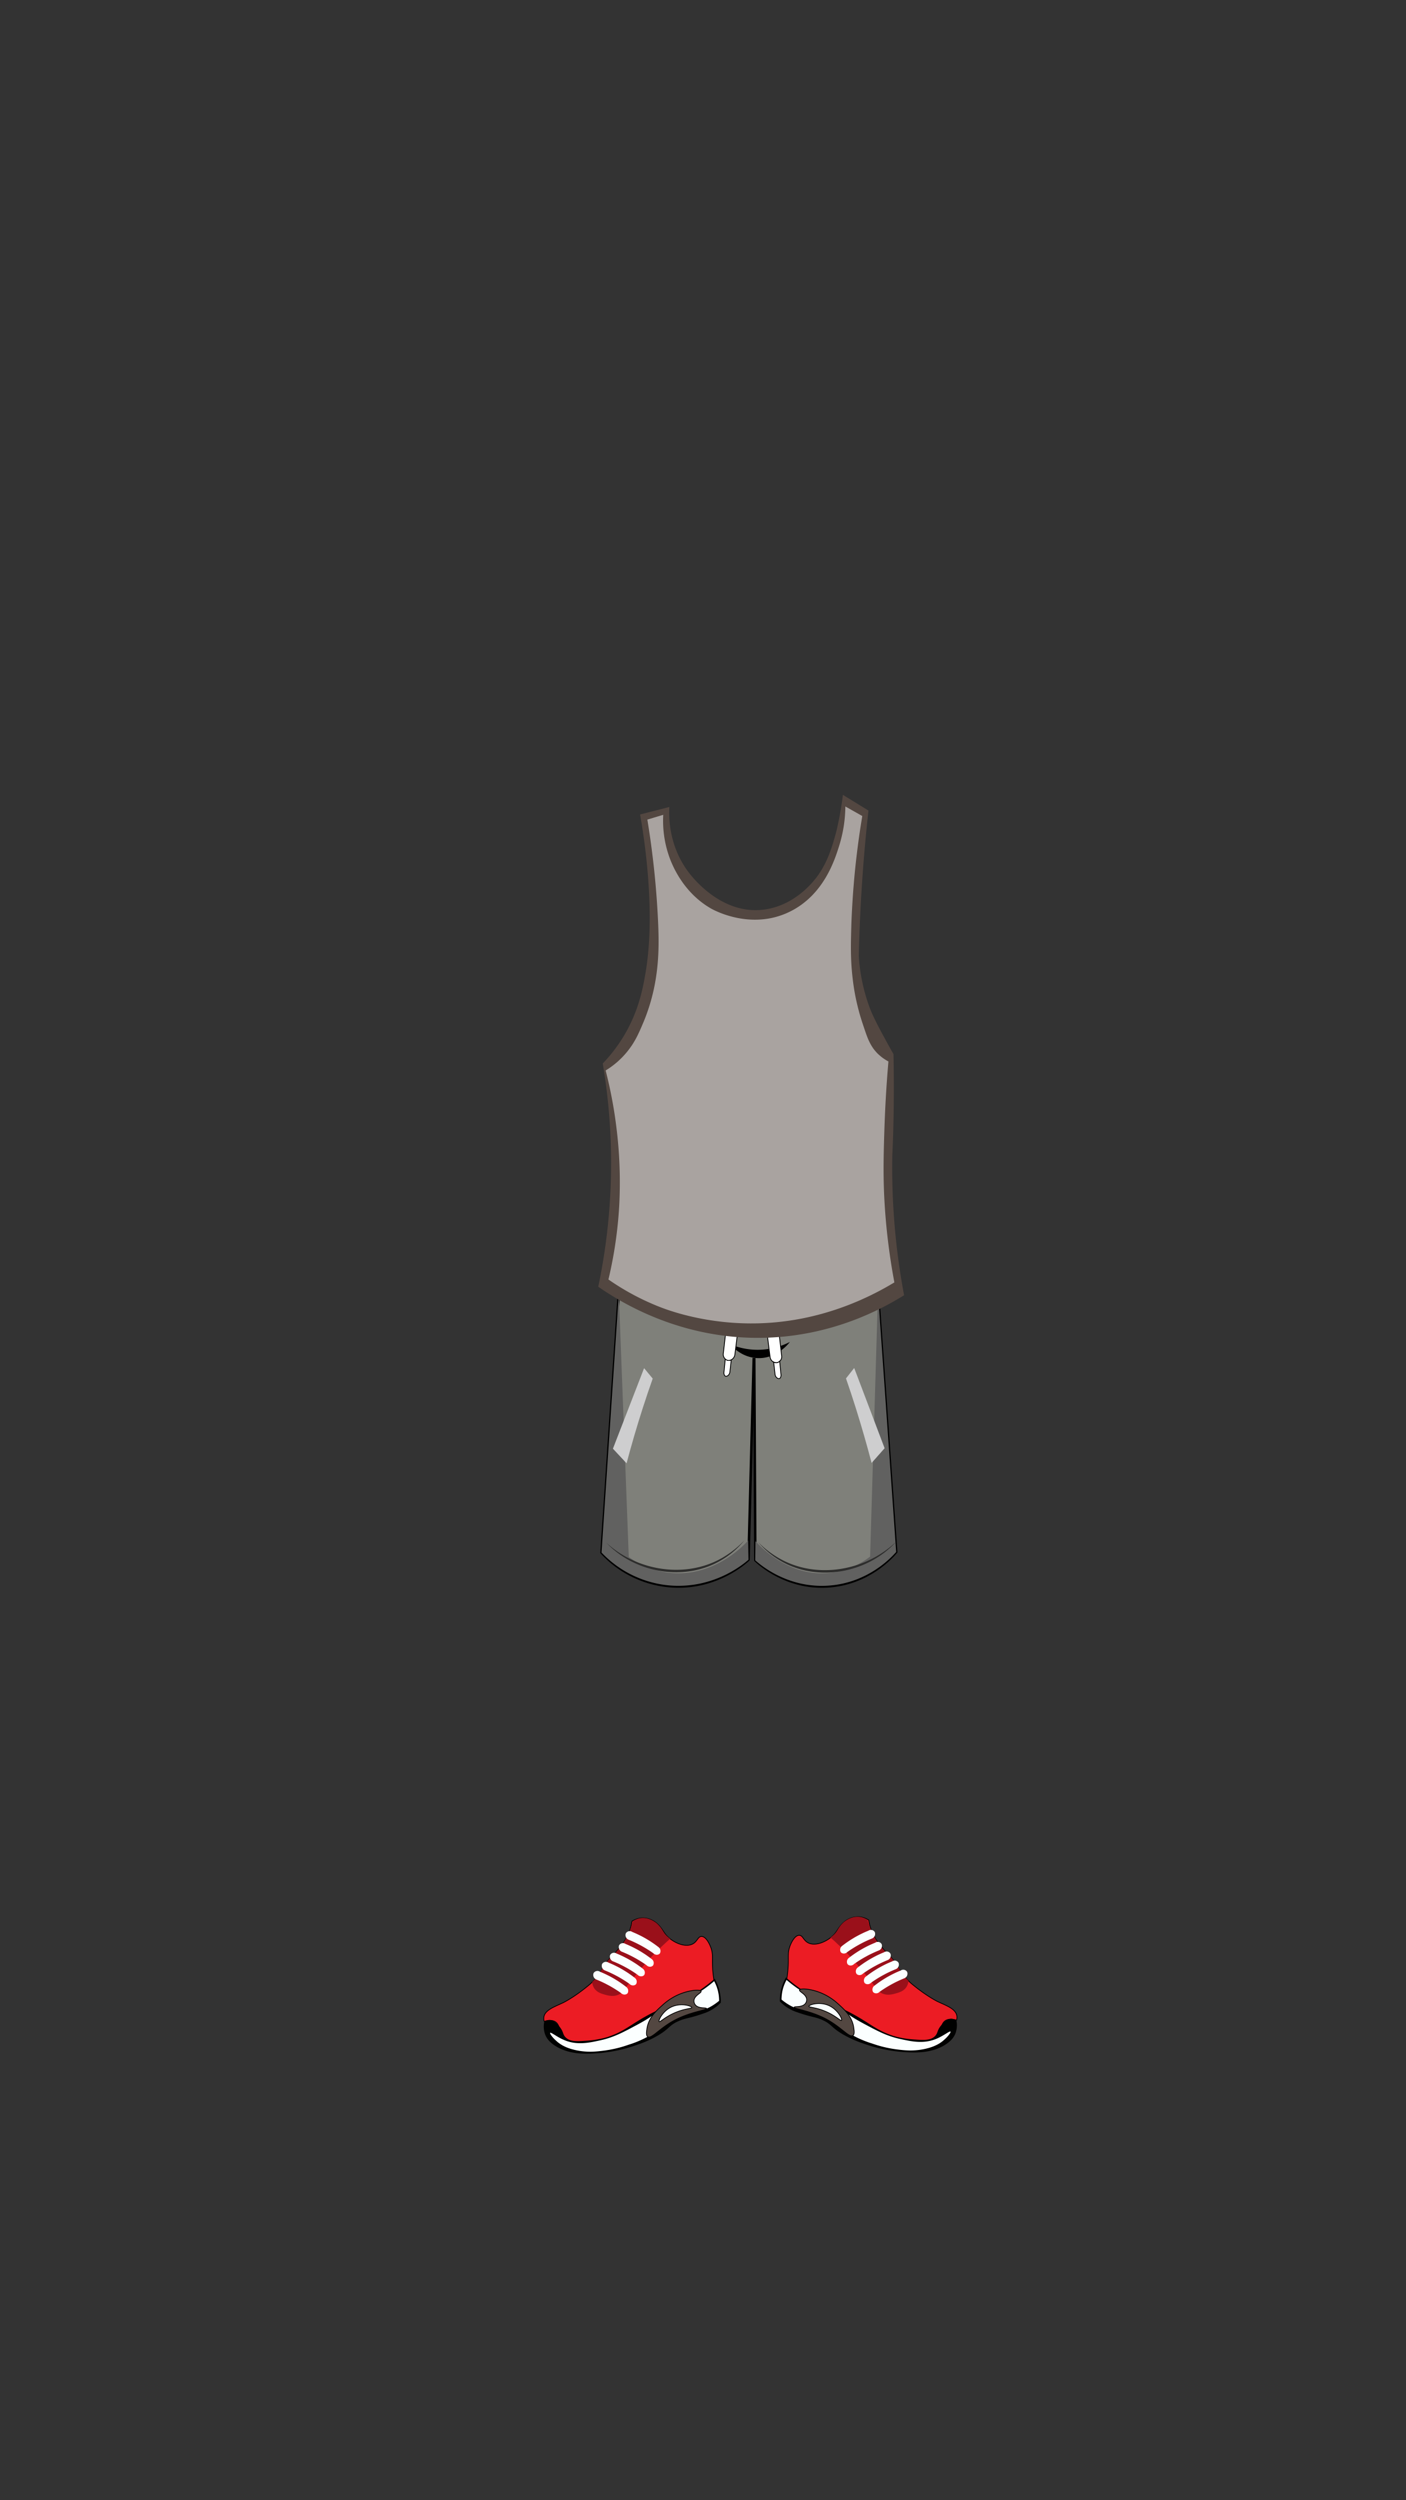 <svg xmlns="http://www.w3.org/2000/svg" viewBox="0 0 1080 1920"><rect x="0" y="0" width="1080" height="1920" fill="#333333" stroke="none"/><g style="isolation:isolate"><g id="costumes"><g id="_2" data-name="2"><path d="M475.34,993.4q-6.64,99.42-13.28,198.84a80.61,80.61,0,0,0,55.46,26c32.62,1.47,53.87-17.26,57.42-20.5L580,1003.4c-6.24-21.09-23.6-36.87-44.63-40.48C511.55,958.81,487.08,971.07,475.34,993.4Z" fill="#7f807a" stroke="#000" stroke-miterlimit="10" stroke-width="1.93"/><path d="M475.34,993.4q3.82,101.1,7.64,202.2a66.07,66.07,0,0,0,32.45,12.32c33.7,3.08,56.75-22.1,59.23-24.9q.14,7.38.28,14.74c-3.7,3.25-25.86,22-59.09,19.86a81.81,81.81,0,0,1-53.79-25.38Q468.71,1092.82,475.34,993.4Z" fill="#616160"/><path d="M470.81,1112.48l10.48,11.24c3.64-13.74,7.76-27.93,12.46-42.51q3.72-11.57,7.63-22.56l-6.63-8Z" fill="#cececf"/><path d="M465.62,1184.57c23.45,21.74,60.61,27.92,88.81,11.94a74.53,74.53,0,0,0,17.37-13.66A64.88,64.88,0,0,1,555,1197.53c-28,17.37-67.14,10.87-89.41-13Z" fill="#2d2d2c"/><path d="M674.42,993.08l14,198.73c-3,3.56-21.4,24.71-53,26.45-31.28,1.71-51.78-16.86-55.2-20.07l-1.08-203.43c1-2.26,11.89-26.61,37.52-31.7C638.9,958.62,662.84,970.66,674.42,993.08Z" fill="#7f807a" stroke="#000" stroke-miterlimit="10" stroke-width="1.89"/><path d="M674.42,993.08l-6.06,202.25a62,62,0,0,1-31.05,12.57c-32.31,3.33-54.58-21.67-57-24.45l-.17,14.74c3.57,3.22,24.94,21.84,56.8,19.41,30.22-2.31,48-21.87,51.44-25.79Z" fill="#616160"/><path d="M679.51,1112.13l-10,11.31q-5.37-20.57-12.22-42.41-3.64-11.54-7.46-22.51l6.31-8Z" fill="#cececf"/><path d="M688.53,1183.74c-21.78,24.28-60.78,31.57-89.13,14.77a65.32,65.32,0,0,1-17.06-14.34,74,74,0,0,0,17.64,13.3c28.52,15.41,65.55,8.47,88.55-13.73Z" fill="#2d2d2c"/><path d="M532.72,985.38c-1,32.83,24,57.75,49.64,57.46,18.94-.21,37.22-14.18,45.12-34.89a146.25,146.25,0,0,0-94.76-22.57Z" fill="#7f807a"/><path d="M561,1032.31c1.38,1.67,8.15,9.51,19.55,10.53,15.81,1.42,25.65-11.6,26.18-12.33a54,54,0,0,1-45.73,1.8Z"/><path d="M557.11,1043.52c-.32,3.38-.65,6.75-1,10.13-.21,1.54.37,2.87,1.18,3.17,1,.36,2.8-.65,3.32-2.87l1.11-9.78a3.85,3.85,0,0,1-2.25.5A3.89,3.89,0,0,1,557.11,1043.52Z" fill="#fff" stroke="#000" stroke-miterlimit="10" stroke-width="0.63"/><path d="M595.87,1001.34l4.48,39.46a4.86,4.86,0,0,1-3.12,5.61c-2.38.64-5.43-1.32-5.74-4.58l-4.85-38.53Z" fill="#fff" stroke="#000" stroke-miterlimit="10" stroke-width="0.63"/><path d="M598.89,1045.32l1,10.14c.2,1.53-.37,2.87-1.19,3.16-1,.36-2.8-.65-3.32-2.87l-1.11-9.78a3.77,3.77,0,0,0,2.25.5A3.84,3.84,0,0,0,598.89,1045.32Z" fill="#fff" stroke="#000" stroke-miterlimit="10" stroke-width="0.63"/><path d="M560.13,999.53q-2.24,19.74-4.48,39.47a4.85,4.85,0,0,0,3.12,5.6c2.39.64,5.43-1.32,5.74-4.57q2.41-19.27,4.85-38.53Z" fill="#fff" stroke="#000" stroke-miterlimit="10" stroke-width="0.63"/><path d="M463,816.68a460.26,460.26,0,0,1,6,96,459.46,459.46,0,0,1-9.46,75.42c17.52,12.19,64.72,41.43,129.76,39.14,49.94-1.75,87-21.28,105.16-32.61a528.76,528.76,0,0,1-9.08-105.19c0-2.74.48-10.68.78-22.17.64-24.74.43-44.79.14-57.86-1.57-2.7-3.76-6.57-6.28-11.27-1.82-3.38-8.82-15.79-12-24.36a138.36,138.36,0,0,1-8.36-39.66h0q.53-22.79,1.93-46.89c1.34-22.5,3.22-44.11,5.51-64.78l-19.62-12.06c-.3,2.44-.76,5.85-1.42,9.9-1.62,9.84-3.4,17.27-3.86,19-2.83,10.26-6.37,23.08-15.07,34.54C623.24,678.92,609,696,586,698.6c-32.5,3.69-54.64-25.49-57.5-29.36C513.52,649,513.76,627,514.16,619.7l-22.5,5.76c1.89,10.5,12.62,72,4.26,121.24-2.08,12.25-5.38,30.61-17.74,50.47A120.31,120.31,0,0,1,463,816.68Z" fill="#534741"/><path d="M467.36,982.55a323.53,323.53,0,0,0,8.32-57.28,339.19,339.19,0,0,0-2.27-60.13,344.51,344.51,0,0,0-8.19-43.1,64.08,64.08,0,0,0,17-15c5.58-7,8.39-13.47,11.64-21.1a145.88,145.88,0,0,0,8.22-25.68c4.31-19.49,4.12-36.81,3.41-52.6a676,676,0,0,0-8.23-78.27l12.2-3.67a83,83,0,0,0,5,33.31c2.55,6.86,11,26.66,31.49,38.53,2.16,1.25,32.52,18.13,63.27,1.22,24.19-13.3,32.15-38.92,35.46-49.53a104.62,104.62,0,0,0,4.67-29.95l13,7.34c-3.52,21.06-5.49,39.24-6.65,53.49-.08,1-.2,2.45-.35,4.41,0,0-1.09,14.5-1.44,27.13-.37,13.57-.69,25.18,1.07,40A170.3,170.3,0,0,0,663,787.18c2.78,8.1,4.85,16.09,11.92,22.63a35.69,35.69,0,0,0,7.51,5.31c-1.84,21.45-2.71,39.72-3.15,53.79-.59,18.9-1.11,36.94.52,60A487.73,487.73,0,0,0,687,984.79c-19.7,11.9-56,29.86-103.27,31.39-40.58,1.32-70.65-10.07-77.17-12.63A191.09,191.09,0,0,1,467.36,982.55Z" fill="#fff" opacity="0.5" style="mix-blend-mode:overlay"/><path d="M734.75,1551.31A7.55,7.55,0,0,0,735,1548c-.92-5.5-8.34-7.9-14.72-10.94,0,0-7.8-3.72-18.57-12.49a48.7,48.7,0,0,1-7.78-7.72c-3.68-4.69-4-7-8.21-12.27-2.84-3.6-2.79-2.67-6.57-7.13-3.5-4.13-7-8.27-9.4-14.2a38.28,38.28,0,0,1-2.44-8.77,15.58,15.58,0,0,0-7.42-2.51,16.52,16.52,0,0,0-11.25,3.8,19.79,19.79,0,0,0-3.44,3.57c-2.15,2.67-2.74,4.56-5.44,7.12-4.85,4.6-13.29,8.34-18.92,5.51-3.87-1.94-4.11-5.85-7-5.81-4.07.07-7,8.07-7.21,8.82-1.51,4.3-1,7.15-1.13,12.52a85.59,85.59,0,0,1-1.87,16.06c21.49,11.34,38.15,20.79,48.75,26.93,18.61,10.77,38.4,22.82,53.54,19,4.87-1.23,13.09-3.29,16.08-9.83,1.29-2.81,1.35-5.88,3.91-7.76S732.13,1550.52,734.75,1551.31Z" fill="#ec1c24" stroke="#000" stroke-miterlimit="10" stroke-width="0.61"/><path d="M734.65,1551.68a17.92,17.92,0,0,1-.75,9.85c-.83,2.14-2.75,5.68-8.6,9.14-11.23,6.66-24.52,5.7-33.92,4.92a115.58,115.58,0,0,1-28.12-6.29,83.87,83.87,0,0,1-15.92-7.14c-9.32-5.52-8.38-7.64-15.44-10.86-5.77-2.63-8.25-2.07-19.86-6.14a32.18,32.18,0,0,1-13-8.23,35.08,35.08,0,0,1,1-9.23,34.56,34.56,0,0,1,3.67-9.14,124.4,124.4,0,0,0,10.94,8.5c15.73,10.87,21.6,9.53,39.41,19,14.45,7.71,18.59,12.86,32.06,17.31a70.68,70.68,0,0,0,15.53,2.75c8,.58,13.29.89,16.65-2.63,2.34-2.46,1.27-4.2,4.74-8.29,1.46-1.72,4.44-5.23,8.22-4.9A6.7,6.7,0,0,1,734.65,1551.68Z" fill="#000100"/><path d="M730.1,1560.14c.53.7-2.64,4.66-6.35,7.54-1.94,1.51-5.84,4.13-13.47,5.77-8.81,1.91-15.85,1.06-21.76.3a92.85,92.85,0,0,1-18.66-4.5,77.92,77.92,0,0,1-14.65-6.16c-8.41-4.74-7.82-6.83-15.38-11.08-2.64-1.48-4.1-2-18.85-7.1-4.7-1.63-8.8-1.91-14.12-4.88a41.69,41.69,0,0,1-6.55-4.53,32.56,32.56,0,0,1,.87-7.36,32.13,32.13,0,0,1,3-7.74,95,95,0,0,0,12.86,9.39c9.34,5.67,14.23,6.39,24.57,11.33s8.62,5.78,21.65,12.77c11.18,6,18.25,9.78,28.68,12,8.5,1.85,17.59,3.82,27.33-.25C725,1563.28,729.53,1559.36,730.1,1560.14Z" fill="#fbffff"/><path d="M618.91,1538.19a4.83,4.83,0,0,0,.75-2.42c.1-4.19-5.93-6.29-5.52-7.59.46-1.49,9-1.11,17.63,2.71a45.34,45.34,0,0,1,12.33,8.21c4.55,4.08,10.43,9.49,11.67,17.84.35,2.41.76,5.15-.56,6.15-2.74,2.08-8.91-6.41-20.7-12.68-12.06-6.42-24.69-7.7-24.46-9C610.21,1540.53,616.6,1541.85,618.91,1538.19Zm16.81,7.14c7,3.29,10.06,6.83,10.69,6.15.79-.86-2.7-7.89-9.07-11.07-7.31-3.66-15.93-1-16,.25C621.32,1541.7,627.17,1541.31,635.72,1545.33Z" fill="#534741" stroke="#000" stroke-miterlimit="10" stroke-width="0.61"/><path d="M697.86,1521.06a10.49,10.49,0,0,1-1.3,4.33c-2,3.59-5.81,4.65-8.41,5.39-2.43.69-6.22,1.75-10.13.21-3-1.18-3.94-3-9.39-10-2.25-2.87-4.14-5.12-7.91-9.61-4.2-5-7.2-8.57-11.48-12.87-3.06-3.08-6.33-6.09-7.29-7-1.63-1.49-3-2.72-4.06-3.63a21.08,21.08,0,0,0,3.12-2.65c2.13-2.19,2.18-3.2,4-5.72a21.24,21.24,0,0,1,2.82-3.18c.34-.32,6.35-5.72,13.66-4.13a13.33,13.33,0,0,1,5,2.24,52.12,52.12,0,0,0,6.26,15,58.93,58.93,0,0,0,9.28,11.36c.77.76,1.17,1.08,2,1.93a55.43,55.43,0,0,1,5.55,7.38c1.92,3,3,5.23,5.58,8.16A32.3,32.3,0,0,0,697.86,1521.06Z" fill="#9a101a"/><path d="M694.38,1519.28a93.42,93.42,0,0,0-10.37,5,97,97,0,0,0-8.33,5.26c-1.68,1.76-4.21,1.41-5.13,0a3.7,3.7,0,0,1,1-4.57,84.77,84.77,0,0,1,11.34-7.5,82.58,82.58,0,0,1,9-4.27,3.42,3.42,0,0,1,4.93,1.12A3.82,3.82,0,0,1,694.38,1519.28Z" fill="#fbffff"/><path d="M687.84,1512.27a91.75,91.75,0,0,0-10.37,5,94.58,94.58,0,0,0-8.33,5.26c-1.68,1.76-4.21,1.41-5.14,0a3.7,3.7,0,0,1,1-4.57,85.08,85.08,0,0,1,11.34-7.51,83.39,83.39,0,0,1,8.95-4.26,3.42,3.42,0,0,1,4.93,1.12A3.82,3.82,0,0,1,687.84,1512.27Z" fill="#fbffff"/><path d="M681.61,1505.28a93.61,93.61,0,0,0-10.37,5,92.07,92.07,0,0,0-8.32,5.26c-1.69,1.76-4.22,1.41-5.14,0a3.71,3.71,0,0,1,1-4.57,85.24,85.24,0,0,1,11.35-7.51,82.68,82.68,0,0,1,8.95-4.27,3.43,3.43,0,0,1,4.93,1.12A3.82,3.82,0,0,1,681.61,1505.28Z" fill="#fbffff"/><path d="M674.78,1497.91a93.31,93.31,0,0,0-18.69,10.26c-1.69,1.76-4.22,1.41-5.14,0a3.71,3.71,0,0,1,1-4.57,85.24,85.24,0,0,1,11.35-7.51,82.5,82.5,0,0,1,9-4.26,3.43,3.43,0,0,1,4.93,1.12A3.83,3.83,0,0,1,674.78,1497.91Z" fill="#fbffff"/><path d="M669.59,1488.71a90.06,90.06,0,0,0-10.37,5,94.58,94.58,0,0,0-8.33,5.26c-1.68,1.76-4.21,1.41-5.14,0a3.7,3.7,0,0,1,1-4.57,85.08,85.08,0,0,1,11.34-7.51,83.39,83.39,0,0,1,8.95-4.26,3.42,3.42,0,0,1,4.93,1.12A3.82,3.82,0,0,1,669.59,1488.71Z" fill="#fbffff"/><path d="M418,1552.26a7.55,7.55,0,0,1-.23-3.36c.92-5.5,8.34-7.9,14.72-10.94,0,0,7.81-3.72,18.57-12.49a48.7,48.7,0,0,0,7.78-7.72c3.68-4.69,4-7,8.21-12.27,2.84-3.61,2.79-2.67,6.57-7.13,3.5-4.14,7-8.28,9.4-14.2a38.21,38.21,0,0,0,2.44-8.78,15.69,15.69,0,0,1,7.42-2.51,16.49,16.49,0,0,1,11.25,3.81,19.79,19.79,0,0,1,3.44,3.57c2.15,2.67,2.74,4.56,5.45,7.12,4.84,4.6,13.28,8.34,18.91,5.51,3.87-1.95,4.11-5.85,7-5.81,4.07.07,6.95,8.07,7.22,8.82,1.5,4.3,1,7.15,1.12,12.52a84.93,84.93,0,0,0,1.88,16.06c-21.5,11.34-38.16,20.79-48.76,26.93-18.61,10.77-38.39,22.82-53.53,19-4.88-1.23-13.1-3.29-16.09-9.83-1.29-2.81-1.35-5.88-3.91-7.76S420.57,1551.46,418,1552.26Z" fill="#ec1c24" stroke="#000" stroke-miterlimit="10" stroke-width="0.61"/><path d="M418.05,1552.63a17.92,17.92,0,0,0,.75,9.85c.83,2.14,2.76,5.68,8.6,9.14,11.23,6.66,24.52,5.7,33.92,4.92a115.71,115.71,0,0,0,28.13-6.29,84.1,84.1,0,0,0,15.91-7.14c9.32-5.52,8.38-7.64,15.44-10.86,5.77-2.63,8.26-2.07,19.86-6.15a31.89,31.89,0,0,0,13-8.23,35,35,0,0,0-1-9.22,34.56,34.56,0,0,0-3.67-9.14A124.4,124.4,0,0,1,538,1528c-15.73,10.86-21.6,9.53-39.41,19-14.44,7.71-18.59,12.86-32.06,17.31a70.66,70.66,0,0,1-15.52,2.75c-8,.58-13.3.89-16.66-2.63-2.34-2.46-1.27-4.2-4.74-8.29-1.46-1.72-4.44-5.23-8.22-4.9A6.7,6.7,0,0,0,418.05,1552.63Z" fill="#000100"/><path d="M422.6,1561.09c-.52.7,2.65,4.66,6.35,7.54,1.95,1.51,5.84,4.13,13.47,5.77,8.81,1.9,15.85,1.06,21.77.3a92.72,92.72,0,0,0,18.65-4.5,78.59,78.59,0,0,0,14.65-6.16c8.42-4.74,7.82-6.83,15.38-11.08,2.64-1.48,4.1-2,18.85-7.1,4.71-1.63,8.8-1.91,14.12-4.88a41.69,41.69,0,0,0,6.55-4.53,31.92,31.92,0,0,0-3.82-15.1,94.21,94.21,0,0,1-12.86,9.38c-9.34,5.68-14.23,6.4-24.57,11.34s-8.61,5.78-21.65,12.77c-11.17,6-18.25,9.78-28.68,12.05-8.5,1.84-17.59,3.82-27.33-.25C427.71,1564.23,423.17,1560.31,422.6,1561.09Z" fill="#fbffff"/><path d="M533.79,1539.13a4.74,4.74,0,0,1-.75-2.41c-.1-4.19,5.93-6.29,5.52-7.6-.46-1.48-9-1.1-17.63,2.72a45.08,45.08,0,0,0-12.32,8.21c-4.56,4.08-10.43,9.49-11.68,17.84-.35,2.41-.76,5.15.56,6.15,2.74,2.08,8.91-6.41,20.7-12.68,12.06-6.42,24.69-7.7,24.46-9C542.49,1541.48,536.1,1542.8,533.79,1539.13ZM517,1546.28c-7,3.29-10.06,6.83-10.69,6.15-.79-.86,2.7-7.89,9.07-11.07,7.32-3.66,15.93-1,16,.25C531.38,1542.64,525.53,1542.26,517,1546.28Z" fill="#534741" stroke="#000" stroke-miterlimit="10" stroke-width="0.61"/><path d="M454.84,1522a10.49,10.49,0,0,0,1.3,4.33c2.06,3.59,5.81,4.65,8.41,5.39,2.44.69,6.22,1.75,10.14.21,3-1.18,3.94-3,9.38-10,2.25-2.87,4.14-5.12,7.91-9.62,4.2-5,7.2-8.56,11.48-12.86,3.06-3.08,6.33-6.09,7.29-7,1.63-1.49,3-2.73,4.07-3.63a21.17,21.17,0,0,1-3.13-2.65c-2.13-2.19-2.18-3.2-4.05-5.72a21.24,21.24,0,0,0-2.82-3.18c-.34-.32-6.35-5.73-13.66-4.13a13.23,13.23,0,0,0-5,2.24,53.07,53.07,0,0,1-2.15,6.78,51.63,51.63,0,0,1-4.11,8.22,58.93,58.93,0,0,1-9.28,11.36c-.77.76-1.17,1.08-1.95,1.93a55,55,0,0,0-5.54,7.37c-1.93,3-3,5.24-5.59,8.17A30.88,30.88,0,0,1,454.84,1522Z" fill="#9a101a"/><path d="M458.32,1520.23a91.75,91.75,0,0,1,10.37,5,97,97,0,0,1,8.33,5.26c1.68,1.76,4.21,1.41,5.14,0a3.72,3.72,0,0,0-1-4.57,83.63,83.63,0,0,0-20.29-11.77,3.42,3.42,0,0,0-4.93,1.12A3.82,3.82,0,0,0,458.32,1520.23Z" fill="#fbffff"/><path d="M464.86,1513.22a91,91,0,0,1,10.38,5,95.84,95.84,0,0,1,8.32,5.26c1.68,1.76,4.21,1.41,5.14,0a3.71,3.71,0,0,0-1-4.57,85.9,85.9,0,0,0-11.35-7.51,83.39,83.39,0,0,0-8.95-4.26,3.42,3.42,0,0,0-4.93,1.12A3.82,3.82,0,0,0,464.86,1513.22Z" fill="#fbffff"/><path d="M471.09,1506.23a92.64,92.64,0,0,1,18.69,10.27c1.69,1.75,4.22,1.4,5.14,0a3.72,3.72,0,0,0-1-4.57,85.25,85.25,0,0,0-11.35-7.5,82.68,82.68,0,0,0-8.95-4.27,3.43,3.43,0,0,0-4.93,1.12A3.83,3.83,0,0,0,471.09,1506.23Z" fill="#fbffff"/><path d="M477.92,1498.86a91.67,91.67,0,0,1,10.37,5,90.68,90.68,0,0,1,8.32,5.26c1.69,1.76,4.22,1.41,5.14,0a3.71,3.71,0,0,0-1-4.57,84.7,84.7,0,0,0-20.29-11.78,3.45,3.45,0,0,0-4.94,1.12A3.84,3.84,0,0,0,477.92,1498.86Z" fill="#fbffff"/><path d="M483.11,1489.65a94.46,94.46,0,0,1,18.7,10.27c1.68,1.76,4.21,1.41,5.14,0a3.71,3.71,0,0,0-1-4.57,84.47,84.47,0,0,0-20.3-11.78,3.44,3.44,0,0,0-4.93,1.12A3.81,3.81,0,0,0,483.11,1489.65Z" fill="#fbffff"/></g></g></g></svg>